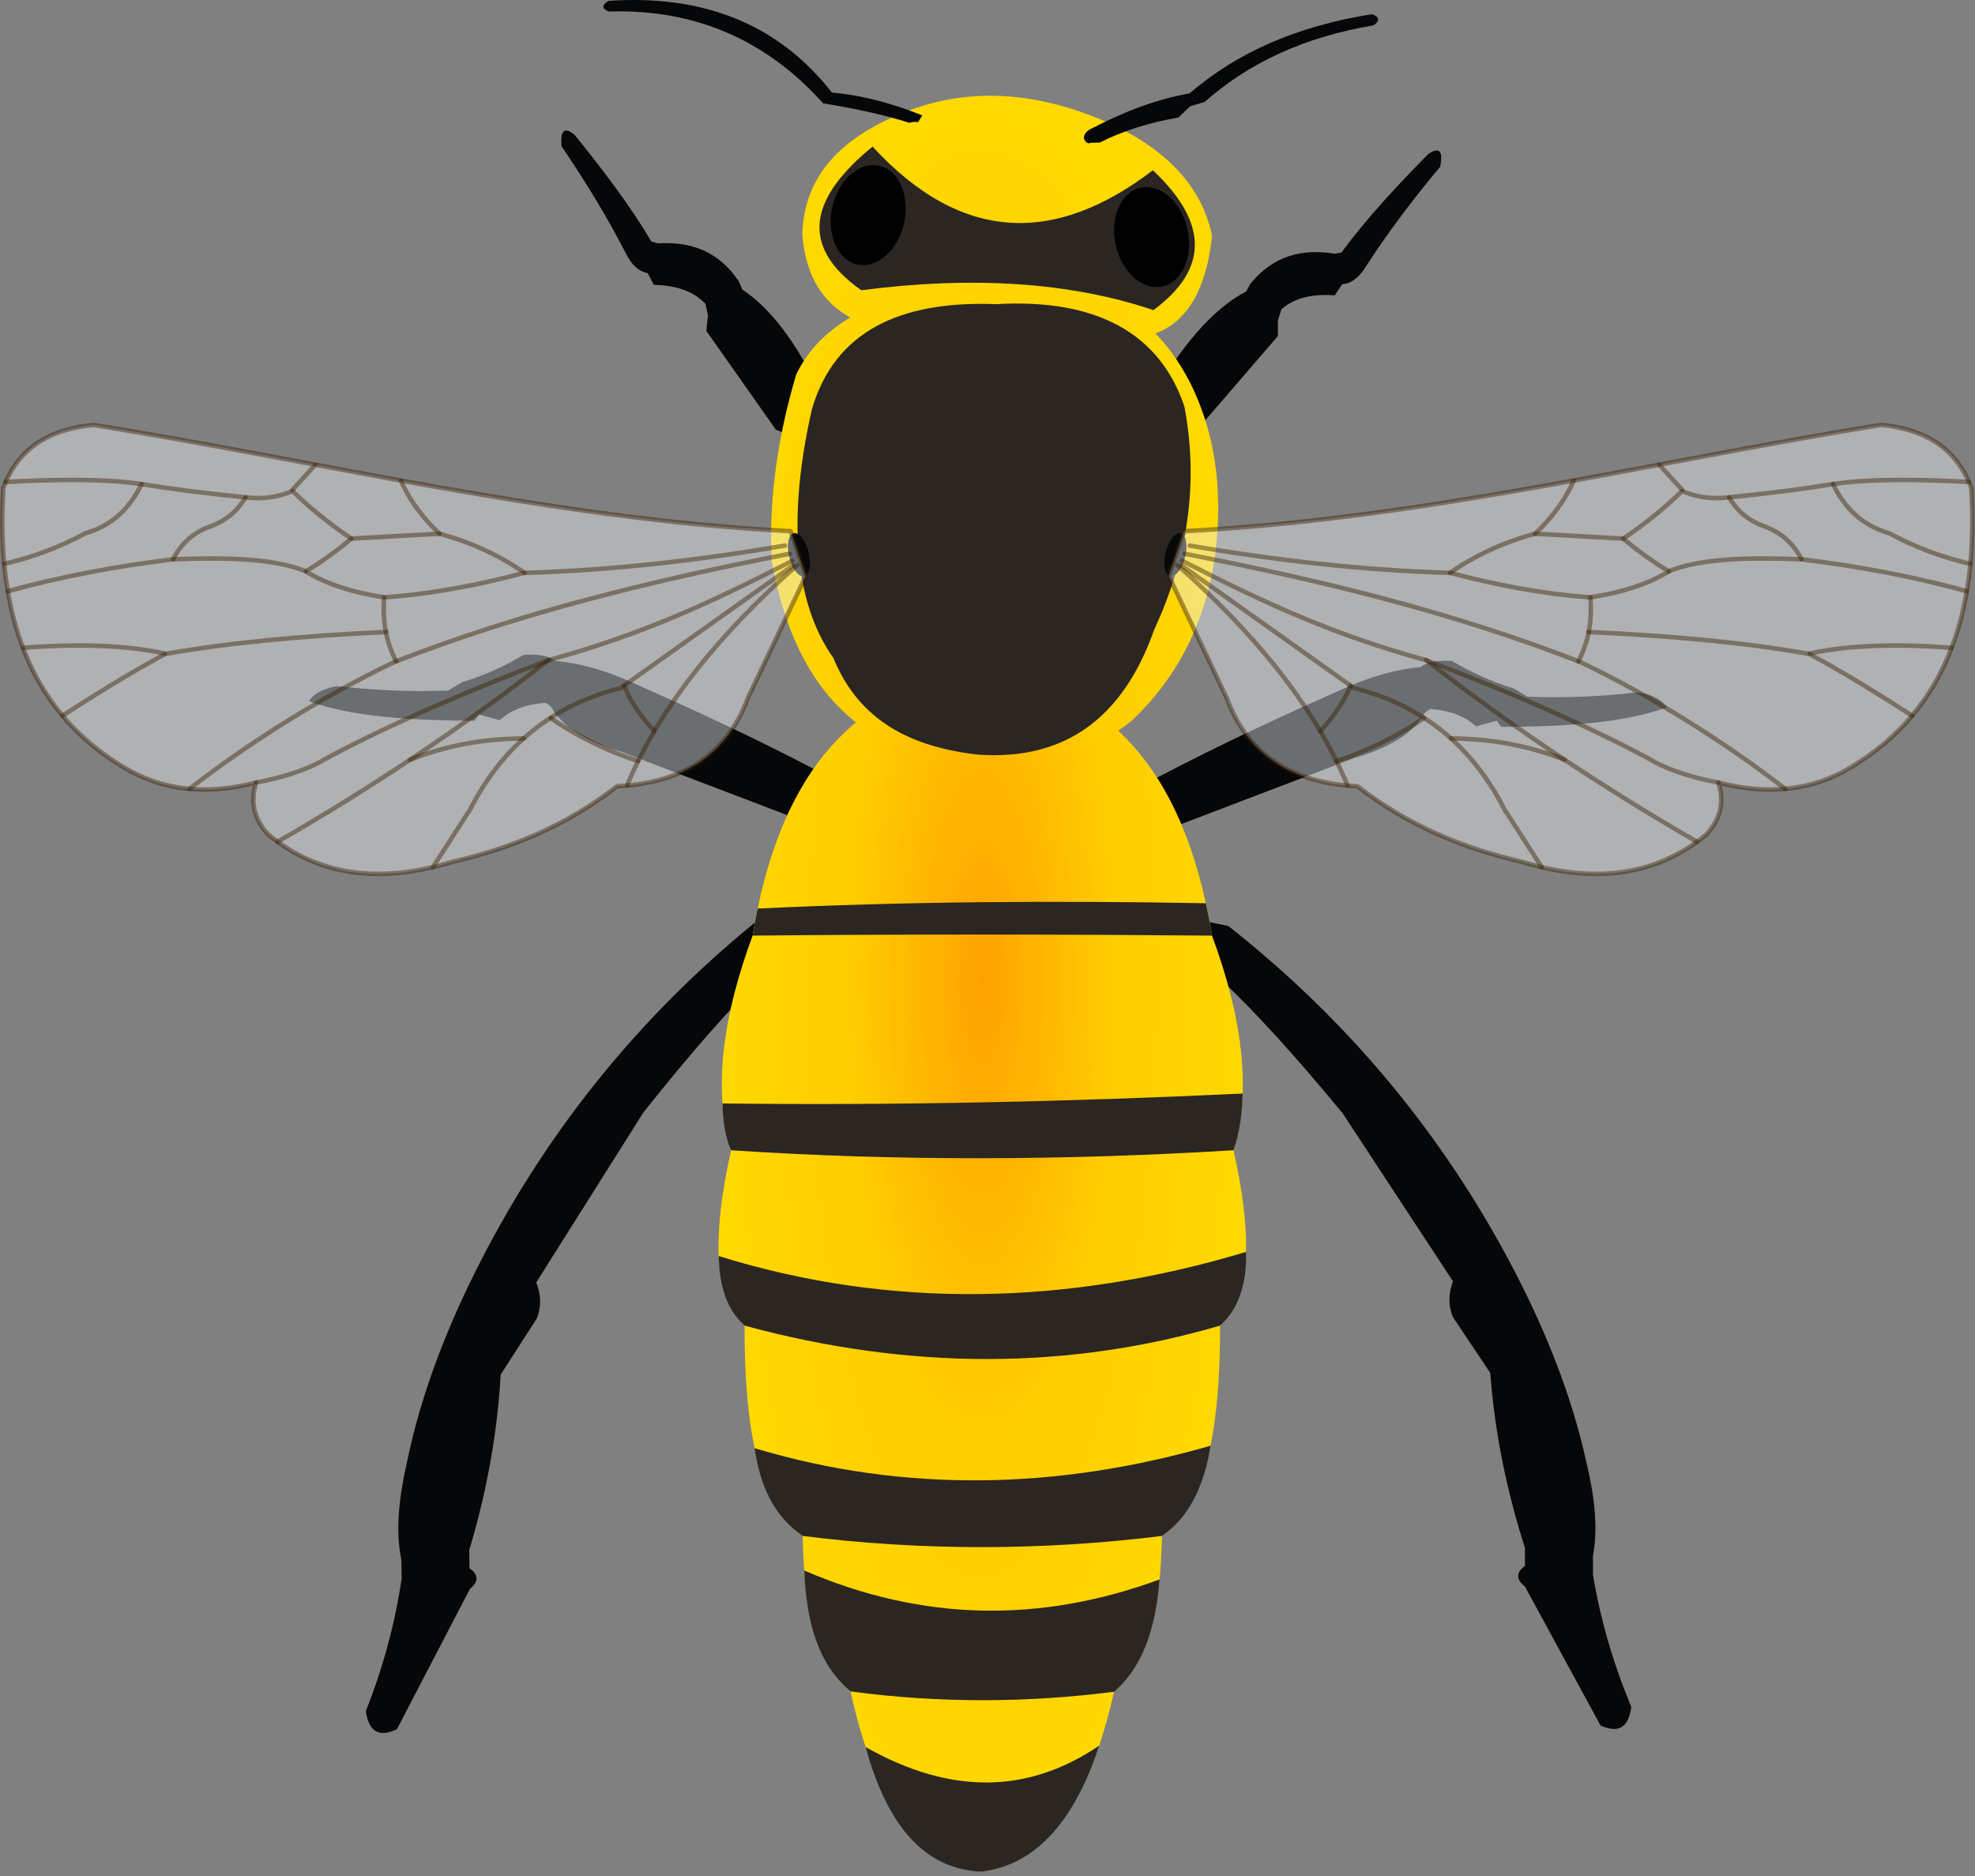 <?xml version="1.0" encoding="UTF-8" standalone="no"?><!DOCTYPE svg PUBLIC "-//W3C//DTD SVG 1.1//EN" "http://www.w3.org/Graphics/SVG/1.1/DTD/svg11.dtd"><svg width="100%" height="100%" viewBox="0 0 320 304" version="1.1" xmlns="http://www.w3.org/2000/svg" xmlns:xlink="http://www.w3.org/1999/xlink" xml:space="preserve" xmlns:serif="http://www.serif.com/" style="fill-rule:evenodd;clip-rule:evenodd;stroke-linecap:round;stroke-linejoin:round;stroke-miterlimit:1.5;"><rect x="0" y="0" width="320" height="304" fill="#808080" stroke="none"/><g id="queen"><g id="legs"><path id="back-right" d="M196.046,157.078c7.428,6.81 14.42,14.754 21.524,23.365l17.843,27.188c-0.723,1.968 -0.788,3.906 0,5.806l6.042,9.03c0.732,9.712 2.672,19.152 5.627,28.364l0,2.9c-1.297,0.977 -1.644,2.059 0,3.364l12.238,22.505c2.985,1.374 4.581,0.248 4.988,-3.016c-2.92,-6.982 -4.998,-14.115 -6.206,-21.403l0,-3.016c0.909,-4.97 0.14,-10.224 -1.149,-15.567c-2.384,-10.656 -6.472,-20.806 -11.575,-30.654c-11.485,-22.043 -26.986,-40.639 -46.376,-55.899l-11.895,-2.407l0,7.08l8.939,2.36Z" style="fill:#060709;"/><path id="back-left" d="M125.315,156.539c-7.301,6.947 -14.145,15.018 -21.089,23.759l-17.338,27.514c0.759,1.954 0.86,3.891 0.108,5.805l-5.875,9.14c-0.552,9.723 -2.318,19.197 -5.101,28.462l0.053,2.9c1.314,0.953 1.681,2.029 0.062,3.363l-11.82,22.727c-2.96,1.429 -4.576,0.334 -5.043,-2.923c2.79,-7.034 4.736,-14.204 5.809,-21.514l-0.055,-3.015c-1.002,-4.952 -0.329,-10.22 0.861,-15.586c2.186,-10.698 6.086,-20.921 11.007,-30.862c11.075,-22.251 26.23,-41.131 45.335,-56.746l11.848,-2.627l0.131,7.079l-8.893,2.524Z" style="fill:#060709;"/><path id="mid-right" d="M186.747,134.521l4.772,-1.027l28.063,-10.714c5.23,-1.528 9.323,-3.775 11.329,-7.341l0.815,-0.544c3.026,0.196 5.546,1.076 7.432,2.81l3.353,-0.907l0.725,0.997c10.423,-0.045 20.026,-0.651 26.826,-3.172c-0.727,-1.194 -2.213,-2.022 -4.531,-2.447c-6.023,0.69 -12.035,0.959 -18.035,0.725l-2.266,-1.359c-3.52,-1.063 -6.831,-2.568 -9.969,-4.441c-2.239,-0.128 -4.018,0.131 -5.075,0.997c-4.062,0.365 -7.78,1.491 -11.329,2.991c-10.7,4.704 -21.12,9.539 -31.086,14.772l-6.706,3.172l5.682,5.488Z" style="fill:#060709;"/><path id="mid-left" d="M133.379,133.521l-4.771,-1.027l-28.063,-10.714c-5.23,-1.528 -9.323,-3.775 -11.329,-7.341l-0.815,-0.544c-3.027,0.196 -5.546,1.076 -7.432,2.81l-3.353,-0.907l-0.725,0.997c-10.423,-0.045 -20.026,-0.651 -26.826,-3.172c0.727,-1.194 2.212,-2.022 4.531,-2.447c6.023,0.69 12.035,0.959 18.035,0.725l2.266,-1.359c3.52,-1.063 6.831,-2.568 9.969,-4.441c2.239,-0.128 4.018,0.131 5.075,0.997c4.062,0.365 7.78,1.491 11.329,2.991c10.7,4.704 21.12,9.539 31.086,14.772l6.706,3.172l-5.683,5.488Z" style="fill:#060709;"/><path id="front-right" d="M187.913,71.281l6.38,-2.03l12.76,-14.791l0,-2.538l0.58,-1.812c2.161,-1.915 5.136,-2.503 8.628,-2.248l1.192,-1.796c1.568,-0.119 2.89,-1.215 4.01,-3.119c3.466,-5.354 7.479,-10.658 11.88,-15.926c0.514,-2.568 -0.121,-3.263 -1.903,-2.084c-5.081,5.151 -9.972,10.392 -14.101,15.989l-1.076,0.186c-5.265,-0.862 -9.95,0.3 -13.661,4.863l-0.694,1.253c-4.059,2.118 -8.003,6.075 -11.846,11.649l-5.409,3.175l3.26,9.229Z" style="fill:#060709;"/><path id="front-left" d="M131.84,72.254l-6.149,-2.649l-11.24,-15.977l0.251,-2.525l-0.399,-1.861c-1.961,-2.119 -4.863,-2.997 -8.364,-3.088l-1.009,-1.905c-1.548,-0.273 -2.756,-1.493 -3.682,-3.499c-2.921,-5.669 -6.392,-11.343 -10.252,-17.02c-0.258,-2.606 0.442,-3.235 2.1,-1.887c4.548,5.628 8.898,11.326 12.454,17.303l1.053,0.291c5.324,-0.338 9.872,1.28 13.115,6.186l0.568,1.316c3.83,2.508 7.364,6.834 10.638,12.76l5.07,3.693l-4.154,8.862Z" style="fill:#060709;"/></g><g id="body"><path id="butt-outline" d="M145.041,112.91c-13.163,6.674 -20.105,20.51 -23.099,38.703c-4.716,12.755 -6.552,24.754 -3.487,34.78c-3.244,14.472 -2.686,24.156 2.179,28.417c-0.046,16.746 2.32,29.412 9.415,34.083c0.242,12.089 2.225,20.658 7.758,25.192c3.928,17.811 10.72,28.168 21.094,29.201l0.013,0c10.374,-1.033 17.669,-11.39 21.597,-29.201c5.533,-4.534 7.516,-13.103 7.758,-25.192c7.095,-4.671 9.461,-17.337 9.415,-34.083c4.865,-4.261 5.423,-13.945 2.179,-28.417c3.065,-10.026 1.229,-22.025 -3.487,-34.78c-2.994,-18.193 -9.936,-32.029 -23.1,-38.703l-28.235,0Z" style="fill:url(#_Radial1);"/><path id="head-outline" d="M145.487,18.626c10.782,-4.654 22.473,-4.086 35.072,1.702c8.394,4.082 14.13,9.766 15.833,17.877c-0.912,8.497 -3.908,13.877 -9.194,15.833l-24.005,2.213l-25.367,-4.767c-4.386,-2.405 -7.281,-6.555 -7.832,-13.45c0.214,-8.08 4.584,-14.808 15.493,-19.408Z" style="fill:url(#_Radial2);"/><path id="middle-outline" d="M147.485,47.622c-9.043,2.286 -15.361,6.542 -18.496,13.102c-3.254,11.03 -4.434,21.042 -3.95,30.237c1.905,10.482 5.71,19.148 12.394,25.06c6.156,5.442 13.493,7.792 21.792,7.628c11.123,0.2 18.831,-2.425 24.244,-6.947c7.294,-6.953 11.987,-15.882 13.484,-27.24c1.28,-10.901 -0.342,-19.851 -4.086,-27.376c-3.559,-6.93 -8.401,-11.828 -15.119,-13.756c-5.162,-1.068 -10.37,-1.627 -15.626,-1.652c-4.784,0.03 -9.668,0.361 -14.637,0.944Z" style="fill:url(#_Radial3);"/></g><g id="higher-body"><path id="eyes-area" d="M141.378,23.757c-10.025,8.185 -12.113,16.009 -1.831,23.274c18.191,-2.353 33.977,-1.29 47.332,3.225c9.118,-6.733 8.808,-14.313 -0.087,-22.663c-15.69,11.984 -30.88,11.953 -45.414,-3.836Z" style="fill:#2b2622;"/><path id="left-eye" d="M142.447,26.865c3.206,0.713 5.012,4.873 4.031,9.284c-0.981,4.41 -4.381,7.412 -7.587,6.698c-3.207,-0.713 -5.013,-4.873 -4.032,-9.283c0.982,-4.411 4.381,-7.413 7.588,-6.699Z"/><path id="right-eye" d="M184.809,30.43c-3.206,0.713 -5.013,4.873 -4.031,9.283c0.981,4.411 4.381,7.412 7.587,6.699c3.206,-0.713 5.012,-4.873 4.031,-9.284c-0.981,-4.41 -4.381,-7.412 -7.587,-6.698Z"/><path id="back" d="M161.401,49.287c-15.761,-0.606 -26.196,4.541 -29.846,17.015c-3.972,17.372 -2.923,31.286 3.468,40.311c3.651,8.935 10.92,14.312 23.589,15.686c13.813,0.908 23.291,-5.803 28.382,-20.223c5.201,-11.215 7.368,-23.273 4.906,-36.217c-4.009,-11.889 -14.287,-17.508 -30.499,-16.572" style="fill:#2b2622;"/><path id="stripe-1" d="M122.758,147.231c-0.307,1.462 -0.576,2.923 -0.816,4.382c24.837,-0.241 49.915,-0.213 74.434,0c-0.283,-1.759 -0.622,-3.507 -1.002,-5.247c-24.394,-0.443 -48.694,-0.286 -72.616,0.865Z" style="fill:#2b2622;"/><path id="stripe-2" d="M117.064,178.812c0.069,2.55 0.347,5.197 1.391,7.581c26.698,1.782 54.162,1.67 81.408,0c1.028,-2.978 1.422,-6.167 1.479,-9.188c-28.558,1.357 -56.765,1.939 -84.278,1.607Z" style="fill:#2b2622;"/><path id="stripe-3" d="M116.452,203.538c0.081,4.681 1.235,8.656 4.182,11.272c26.916,7.321 52.773,7.118 77.05,0c2.919,-2.556 4.353,-6.696 4.205,-11.939c-28.709,8.622 -57.481,9.363 -85.437,0.667Z" style="fill:#2b2622;"/><path id="stripe-4" d="M122.268,234.677c0.85,5.885 3.054,11.003 7.781,14.216c19.302,2.438 38.906,2.396 58.22,0c4.484,-2.994 6.935,-8.502 7.864,-14.615c-24.497,7.06 -49.367,7.742 -73.865,0.399Z" style="fill:#2b2622;"/><path id="stripe-5" d="M130.312,254.498c0.339,8.221 2.183,15.159 7.495,19.587c14.381,1.944 28.759,1.84 42.691,0.059c4.494,-3.796 6.741,-9.988 7.381,-18.199c-19.164,7.051 -38.273,6.885 -57.567,-1.447Z" style="fill:#2b2622;"/><path id="stripe-6" d="M140.257,283.107c3.008,10.939 8.377,19.712 18.7,20.19c8.798,-0.961 15.184,-8.283 19.139,-20.422c-11.259,7.64 -23.76,8.198 -37.839,0.232Z" style="fill:#2b2622;"/><path id="right-antenna" d="M178.179,23.103c3.769,-1.909 8.037,-3.245 12.761,-4.06l1.885,-1.813l2.392,-0.725c6.985,-6.218 15.952,-10.492 27.334,-12.398c0.961,-0.683 1.083,-1.302 -0.218,-1.812c-12.013,1.888 -21.878,6.161 -29.581,12.833c-5.345,0.946 -10.55,2.921 -15.659,5.594c-0.857,0.347 -1.436,0.855 -1.485,1.67c0.278,0.705 0.643,0.982 1.114,0.743l1.457,-0.032Z" style="fill:#060709;"/><path id="left-antenna" d="M149.436,18.701c-5.025,-2.018 -9.916,-3.298 -14.646,-3.698c-8.54,-10.94 -20.58,-15.926 -36.179,-14.863c-1.103,0.649 -1.161,1.228 0.014,1.727c13.985,-0.447 25.527,4.601 34.746,14.879c5.528,0.901 10.172,1.951 13.951,3.147c0.481,-0.117 0.96,-0.205 1.425,-0.089l0.689,-1.103Z" style="fill:#060709;"/></g><g id="wings"><path id="right-wing-joint" d="M191.304,86.408c0.865,0.214 1.183,1.946 0.709,3.865c-0.475,1.92 -1.562,3.304 -2.427,3.091c-0.865,-0.214 -1.183,-1.946 -0.709,-3.865c0.474,-1.92 1.562,-3.305 2.427,-3.091Z" style="fill:#060709;"/><path id="left-wing-joint" d="M128.586,86.408c-0.865,0.214 -1.183,1.946 -0.709,3.865c0.474,1.92 1.562,3.304 2.427,3.091c0.865,-0.214 1.183,-1.946 0.709,-3.865c-0.475,-1.92 -1.562,-3.305 -2.427,-3.091Z" style="fill:#060709;"/><g id="right-wing"><path id="right-wing-outline" d="M191.834,86.077c38.824,-1.993 76.076,-11.295 112.946,-17.22c7.014,0.659 12.186,3.674 14.614,10.196c1.256,20.307 -4.182,36.066 -19.372,45.201c-6.285,3.87 -13.501,4.657 -21.59,2.553c0.935,2.99 0.459,5.817 -1.949,8.42c-8.235,6.817 -18.303,7.983 -29.907,4.418c-9.397,-2.16 -18.388,-5.81 -26.622,-12.234c-10.274,-0.488 -17.678,-4.79 -21.185,-14.274l-9.402,-19.825l2.467,-7.235Z" style="fill:#ebeff3;fill-opacity:0.443;stroke:#371f00;stroke-opacity:0.439;stroke-width:0.73px;"/><path d="M192.77,88.412c14.03,2.404 28.099,4.007 42.167,4.418c4.102,-2.843 8.68,-4.963 13.796,-6.344l14.274,0.793c3.942,-2.666 6.987,-5.218 9.516,-7.704c2.397,1.007 4.924,1.357 7.59,1.02c6.527,-0.65 12.147,-1.368 16.88,-2.153c6.663,-0.963 15.111,-0.717 22.018,-0.339" style="fill:none;stroke:#371f00;stroke-opacity:0.439;stroke-width:0.73px;"/><path d="M234.951,92.819c7.207,1.938 15.202,3.466 22.732,3.976c5.145,-0.792 9.414,-2.163 12.688,-4.192c-2.368,-1.468 -4.969,-3.286 -7.361,-5.323" style="fill:none;stroke:#371f00;stroke-opacity:0.439;stroke-width:0.73px;"/><path d="M270.36,92.594c5.133,-2.142 13.01,-2.285 21.53,-1.96c8.962,1.077 18.204,2.797 26.782,5.172" style="fill:none;stroke:#371f00;stroke-opacity:0.439;stroke-width:0.73px;"/><path d="M280.152,80.605c1.295,2.175 3.194,3.849 5.976,4.789c2.722,1.055 4.558,2.88 5.768,5.242" style="fill:none;stroke:#371f00;stroke-opacity:0.439;stroke-width:0.73px;"/><path d="M296.994,78.444c1.882,3.906 4.78,6.728 9.068,7.952c4.255,2.311 8.792,3.97 13.196,4.973" style="fill:none;stroke:#371f00;stroke-opacity:0.439;stroke-width:0.73px;"/><path d="M248.735,86.48c2.741,-2.586 4.89,-5.486 6.243,-8.584" style="fill:none;stroke:#371f00;stroke-opacity:0.439;stroke-width:0.73px;"/><path d="M272.567,79.391l-3.727,-4.075" style="fill:none;stroke:#371f00;stroke-opacity:0.439;stroke-width:0.73px;"/><path d="M191.963,89.734c21.95,4.274 43.551,9.502 64.119,17.559c11.79,5.655 23.602,13.131 33.16,20.545" style="fill:none;stroke:#371f00;stroke-opacity:0.439;stroke-width:0.73px;"/><path d="M257.683,96.795c0.296,3.844 -0.257,7.079 -1.936,10.367" style="fill:none;stroke:#371f00;stroke-opacity:0.439;stroke-width:0.73px;"/><path d="M257.359,102.412c13.536,0.619 25.661,1.74 35.806,3.564c5.813,3.118 11.837,6.897 16.647,10.001" style="fill:none;stroke:#371f00;stroke-opacity:0.439;stroke-width:0.73px;"/><path d="M293.217,105.914c6.57,-1.487 15.044,-1.568 23,-0.937" style="fill:none;stroke:#371f00;stroke-opacity:0.439;stroke-width:0.73px;"/><path d="M191.551,90.873c13.67,7.04 24.781,12.063 39.514,16.11c11.64,4.393 25.647,10.298 36.274,16.063c3.323,2.011 8.092,3.221 11.092,3.763" style="fill:none;stroke:#371f00;stroke-opacity:0.439;stroke-width:0.73px;"/><path d="M231.072,106.968c14.053,10.959 28.9,20.813 43.881,29.438" style="fill:none;stroke:#371f00;stroke-opacity:0.439;stroke-width:0.73px;"/><path d="M191.468,91.652l27.913,19.847c10.966,2.749 19.093,9.305 24.379,19.667l6.032,9.351" style="fill:none;stroke:#371f00;stroke-opacity:0.439;stroke-width:0.73px;"/><path d="M235.087,119.656c6.684,0.095 12.292,1.085 18.417,3.462" style="fill:none;stroke:#371f00;stroke-opacity:0.439;stroke-width:0.73px;"/><path d="M218.804,111.091c-0.854,2.473 -3.333,5.803 -4.893,7.363" style="fill:none;stroke:#371f00;stroke-opacity:0.439;stroke-width:0.73px;"/><path d="M190.743,91.561c11.908,10.472 22.133,22.547 27.594,35.731" style="fill:none;stroke:#371f00;stroke-opacity:0.439;stroke-width:0.73px;"/><path d="M216.531,123.313c4.73,-1.454 10.316,-4.214 14.195,-6.978" style="fill:none;stroke:#371f00;stroke-opacity:0.439;stroke-width:0.73px;"/></g><g id="left-wing"><path id="left-wing-outline" d="M128.101,86.077c-38.824,-1.993 -76.076,-11.295 -112.946,-17.22c-7.014,0.659 -12.186,3.674 -14.614,10.196c-1.256,20.307 4.182,36.066 19.372,45.201c6.285,3.87 13.501,4.657 21.59,2.553c-0.935,2.99 -0.459,5.817 1.949,8.42c8.235,6.817 18.303,7.983 29.907,4.418c9.397,-2.16 18.388,-5.81 26.622,-12.234c10.274,-0.488 17.678,-4.79 21.185,-14.274l9.402,-19.825l-2.467,-7.235Z" style="fill:#ebeff3;fill-opacity:0.443;stroke:#371f00;stroke-opacity:0.439;stroke-width:0.73px;"/><path d="M127.165,88.412c-14.03,2.404 -28.099,4.007 -42.167,4.418c-4.102,-2.843 -8.68,-4.963 -13.796,-6.344l-14.274,0.793c-3.942,-2.666 -6.987,-5.218 -9.516,-7.704c-2.397,1.007 -4.924,1.357 -7.59,1.02c-6.527,-0.65 -12.147,-1.368 -16.88,-2.153c-6.663,-0.963 -15.111,-0.717 -22.018,-0.339" style="fill:none;stroke:#371f00;stroke-opacity:0.439;stroke-width:0.73px;"/><path d="M84.984,92.819c-7.207,1.938 -15.202,3.466 -22.732,3.976c-5.145,-0.792 -9.414,-2.163 -12.688,-4.192c2.368,-1.468 4.969,-3.286 7.361,-5.323" style="fill:none;stroke:#371f00;stroke-opacity:0.439;stroke-width:0.73px;"/><path d="M49.575,92.594c-5.133,-2.142 -13.01,-2.285 -21.53,-1.96c-8.962,1.077 -18.204,2.797 -26.782,5.172" style="fill:none;stroke:#371f00;stroke-opacity:0.439;stroke-width:0.73px;"/><path d="M39.783,80.605c-1.295,2.175 -3.194,3.849 -5.976,4.789c-2.722,1.055 -4.558,2.88 -5.768,5.242" style="fill:none;stroke:#371f00;stroke-opacity:0.439;stroke-width:0.73px;"/><path d="M22.941,78.444c-1.882,3.906 -4.78,6.728 -9.068,7.952c-4.255,2.311 -8.792,3.97 -13.196,4.973" style="fill:none;stroke:#371f00;stroke-opacity:0.439;stroke-width:0.73px;"/><path d="M71.2,86.48c-2.741,-2.586 -4.89,-5.486 -6.243,-8.584" style="fill:none;stroke:#371f00;stroke-opacity:0.439;stroke-width:0.73px;"/><path d="M47.368,79.391l3.727,-4.075" style="fill:none;stroke:#371f00;stroke-opacity:0.439;stroke-width:0.73px;"/><path d="M127.972,89.734c-21.95,4.274 -43.551,9.502 -64.119,17.559c-11.79,5.655 -23.602,13.131 -33.16,20.545" style="fill:none;stroke:#371f00;stroke-opacity:0.439;stroke-width:0.73px;"/><path d="M62.252,96.795c-0.296,3.844 0.257,7.079 1.936,10.367" style="fill:none;stroke:#371f00;stroke-opacity:0.439;stroke-width:0.73px;"/><path d="M62.576,102.412c-13.536,0.619 -25.661,1.74 -35.806,3.564c-5.813,3.118 -11.837,6.897 -16.647,10.001" style="fill:none;stroke:#371f00;stroke-opacity:0.439;stroke-width:0.73px;"/><path d="M26.718,105.914c-6.57,-1.487 -15.044,-1.568 -23,-0.937" style="fill:none;stroke:#371f00;stroke-opacity:0.439;stroke-width:0.73px;"/><path d="M128.384,90.873c-13.67,7.04 -24.781,12.063 -39.514,16.11c-11.64,4.393 -25.647,10.298 -36.274,16.063c-3.323,2.011 -8.092,3.221 -11.092,3.763" style="fill:none;stroke:#371f00;stroke-opacity:0.439;stroke-width:0.73px;"/><path d="M88.862,106.968c-14.052,10.959 -28.899,20.813 -43.88,29.438" style="fill:none;stroke:#371f00;stroke-opacity:0.439;stroke-width:0.73px;"/><path d="M128.467,91.652l-27.913,19.847c-10.966,2.749 -19.093,9.305 -24.379,19.667l-6.032,9.351" style="fill:none;stroke:#371f00;stroke-opacity:0.439;stroke-width:0.73px;"/><path d="M84.848,119.656c-6.684,0.095 -12.292,1.085 -18.417,3.462" style="fill:none;stroke:#371f00;stroke-opacity:0.439;stroke-width:0.73px;"/><path d="M101.131,111.091c0.854,2.473 3.333,5.803 4.893,7.363" style="fill:none;stroke:#371f00;stroke-opacity:0.439;stroke-width:0.73px;"/><path d="M129.192,91.561c-11.908,10.472 -22.133,22.547 -27.594,35.731" style="fill:none;stroke:#371f00;stroke-opacity:0.439;stroke-width:0.73px;"/><path d="M103.404,123.313c-4.73,-1.454 -10.316,-4.214 -14.195,-6.978" style="fill:none;stroke:#371f00;stroke-opacity:0.439;stroke-width:0.73px;"/></g></g></g><defs><radialGradient id="_Radial1" cx="0" cy="0" r="1" gradientUnits="userSpaceOnUse" gradientTransform="matrix(42.742,0,0,143.885,159.159,159.401)"><stop offset="0" style="stop-color:#ffa200;stop-opacity:1"/><stop offset="0.49" style="stop-color:#fc0;stop-opacity:1"/><stop offset="1" style="stop-color:#ffd900;stop-opacity:1"/></radialGradient><radialGradient id="_Radial2" cx="0" cy="0" r="1" gradientUnits="userSpaceOnUse" gradientTransform="matrix(42.742,0,0,143.885,159.159,159.401)"><stop offset="0" style="stop-color:#ffa200;stop-opacity:1"/><stop offset="0.49" style="stop-color:#fc0;stop-opacity:1"/><stop offset="1" style="stop-color:#ffd900;stop-opacity:1"/></radialGradient><radialGradient id="_Radial3" cx="0" cy="0" r="1" gradientUnits="userSpaceOnUse" gradientTransform="matrix(42.742,0,0,143.885,159.159,159.401)"><stop offset="0" style="stop-color:#ffa200;stop-opacity:1"/><stop offset="0.49" style="stop-color:#fc0;stop-opacity:1"/><stop offset="1" style="stop-color:#ffd900;stop-opacity:1"/></radialGradient></defs></svg>
